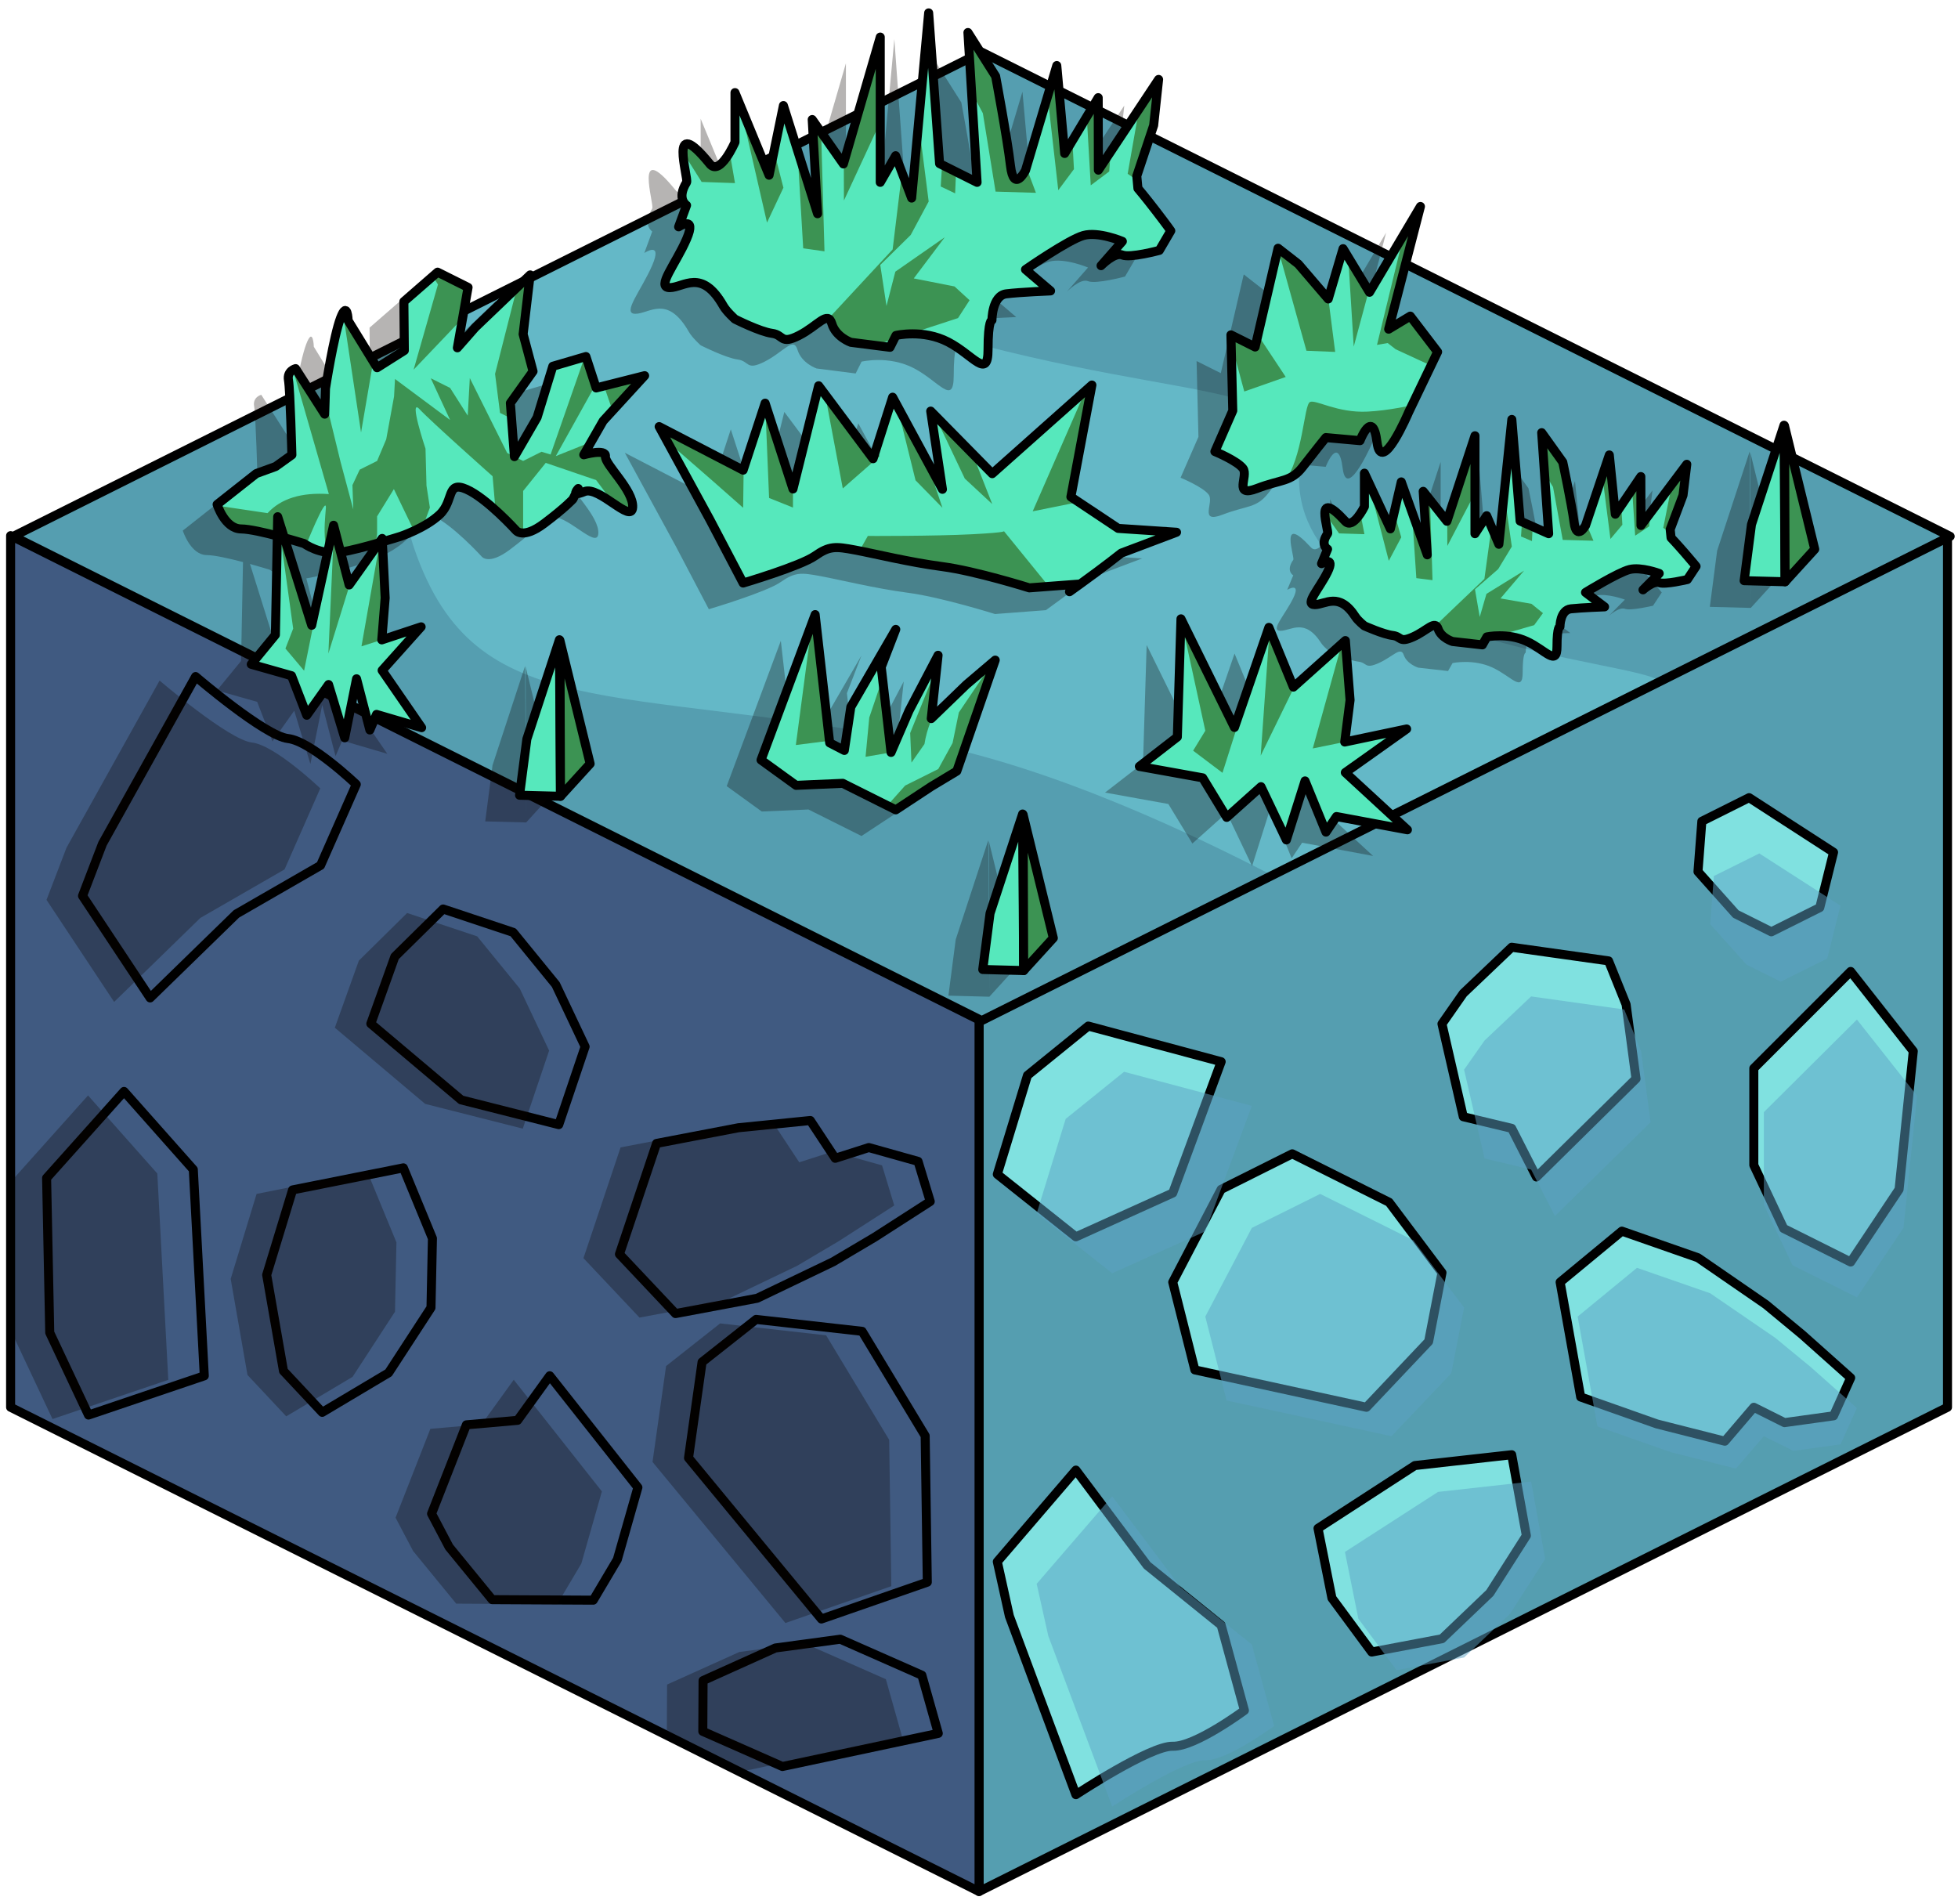 <?xml version="1.0" encoding="UTF-8" standalone="no"?><!DOCTYPE svg PUBLIC "-//W3C//DTD SVG 1.1//EN" "http://www.w3.org/Graphics/SVG/1.1/DTD/svg11.dtd"><svg width="100%" height="100%" viewBox="0 0 217 211" version="1.1" xmlns="http://www.w3.org/2000/svg" xmlns:xlink="http://www.w3.org/1999/xlink" xml:space="preserve" xmlns:serif="http://www.serif.com/" style="fill-rule:evenodd;clip-rule:evenodd;stroke-linecap:round;stroke-linejoin:round;stroke-miterlimit:1.5;"><g id="Dirt_Block13"><g><path d="M215.837,59.362l0,96.599l-107.331,53.665l0,-96.598l107.331,-53.666Z" style="fill:#559eb0;stroke:#000;stroke-width:1px;"/><path d="M205.104,107.662l6.94,8.836l-1.573,15.313l-5.367,8.05l-7.424,-3.712l-3.309,-7.021l0,-10.733l10.733,-10.733" style="fill:#80e1e0;stroke:#000;stroke-width:1px;"/><path d="M193.849,88.401l9.359,6.054l-1.526,6.129l-5.367,2.683l-3.942,-1.971l-4.19,-4.696l0.429,-5.581l5.237,-2.618Z" style="fill:#80e1e0;stroke:#000;stroke-width:1px;"/><path d="M162.172,110.088l5.366,-5.11l10.733,1.512l1.945,4.827l1.1,8.238l-11.034,10.884l-2.744,-5.39l-5.366,-1.288l-2.362,-10.291l2.362,-3.382" style="fill:#80e1e0;stroke:#000;stroke-width:1px;"/><path d="M179.745,136.441l-6.84,5.652l2.278,12.729l8.455,2.989l7.519,1.909l3.214,-3.759l3.402,1.701l5.435,-0.753l1.896,-4.211l-5.366,-4.787l-4.042,-3.346l-7.513,-5.175l-8.438,-2.949Z" style="fill:#80e1e0;stroke:#000;stroke-width:1px;"/><path d="M143.216,127.872l-7.877,3.939l-5.367,10.282l2.452,9.727l19.014,4.141l6.893,-7.287l1.479,-7.632l-5.86,-7.803l-10.734,-5.367Z" style="fill:#80e1e0;stroke:#000;stroke-width:1px;"/><path d="M119.239,162.924l-8.709,10.148l1.337,6.036l7.372,19.785c0,0 8.247,-5.443 10.733,-5.366c2.486,0.076 7.943,-3.972 7.943,-3.972l-2.576,-9.445l-8.208,-6.629l-7.892,-10.557Z" style="fill:#80e1e0;stroke:#000;stroke-width:1px;"/><path d="M167.538,161.22l-10.733,1.199l-10.733,6.958l1.544,7.735l4.409,5.975l7.785,-1.475l5.306,-5.071l4.047,-6.352l-1.625,-8.969" style="fill:#80e1e0;stroke:#000;stroke-width:1px;"/><path d="M110.53,130.14l8.709,6.93l10.733,-4.854l5.367,-14.553l-14.73,-3.95l-6.736,5.465l-3.343,10.962" style="fill:#80e1e0;stroke:#000;stroke-width:1px;"/><path d="M123.263,165.824l-8.371,9.702l1.286,5.769l7.085,18.915c0,0 7.928,-5.204 10.317,-5.13c2.39,0.073 7.635,-3.797 7.635,-3.797l-2.476,-9.029l-7.889,-6.338l-7.587,-10.092Zm46.427,-1.629l-10.317,1.146l-10.317,6.652l1.484,7.395l4.238,5.711l7.483,-1.409l5.101,-4.848l3.889,-6.072l-1.561,-8.575Zm11.734,-23.688l-6.576,5.403l2.19,12.169l8.127,2.857l7.228,1.825l3.089,-3.594l3.27,1.626l5.225,-0.719l1.822,-4.026l-5.158,-4.576l-3.885,-3.198l-7.221,-4.948l-8.111,-2.819Zm-35.113,-8.191l-7.572,3.765l-5.159,9.829l2.357,9.299l18.277,3.958l6.626,-6.966l1.421,-7.295l-5.633,-7.46l-10.317,-5.13Zm59.488,-19.321l6.672,8.447l-1.513,14.639l-5.159,7.695l-7.136,-3.548l-3.181,-6.712l0,-10.261l10.317,-10.26Zm-90.907,21.488l3.213,-10.479l6.475,-5.224l14.159,3.776l-5.159,13.913l-10.317,4.64l-8.371,-6.626Zm49.639,-19.169l5.159,-4.885l10.317,1.446l1.869,4.614l1.058,7.876l-10.606,10.404l-2.638,-5.152l-5.159,-1.231l-2.27,-9.838l2.27,-3.234Zm30.45,-20.732l8.996,5.787l-1.467,5.86l-5.158,2.565l-3.79,-1.885l-4.027,-4.489l0.412,-5.335l5.034,-2.503Z" style="fill:#5ca3c4;fill-opacity:0.5;"/></g><path d="M1.175,59.362l107.331,53.666l0,96.598l-107.331,-53.665l0,-96.599" style="fill:#405a81;"/><clipPath id="_clip1"><path d="M1.175,59.362l107.331,53.666l0,96.598l-107.331,-53.665l0,-96.599"/></clipPath><g clip-path="url(#_clip1)"><path d="M91.036,179.425l11.734,-4.08l-0.235,-16.221l-6.989,-11.581l-11.749,-1.32l-5.987,4.726l-1.503,10.627l14.729,17.849" style="fill:#405a81;stroke:#000;stroke-width:1px;"/><path d="M86.714,195.773l17.273,-3.671l-1.819,-6.448l-9.042,-3.989l-7.196,0.973l-8.01,3.61l-0.029,5.632l8.823,3.893Z" style="fill:#405a81;stroke:#000;stroke-width:1px;"/><path d="M49.773,171.445l4.778,5.837l11.198,0.057l2.666,-4.498l2.281,-7.997l-9.77,-12.374l-3.564,4.939l-5.674,0.498l-3.859,9.848l1.944,3.69" style="fill:#405a81;stroke:#000;stroke-width:1px;"/><path d="M74.863,145.578l-6.211,-6.587l4.115,-12.273l9.073,-1.736l7.964,-0.802l2.763,4.188l3.721,-1.191l5.457,1.532l1.352,4.444l-6.164,3.963l-4.606,2.727l-8.414,4.037l-9.05,1.698Z" style="fill:#405a81;stroke:#000;stroke-width:1px;"/><path d="M35.712,156.523l-4.294,-4.586l-1.862,-10.647l2.871,-9.418l12.278,-2.445l3.22,7.814l-0.16,7.686l-4.698,7.216l-7.355,4.38Z" style="fill:#405a81;stroke:#000;stroke-width:1px;"/><path d="M16.639,110.594l-7.494,-11.309l2.215,-5.782l10.317,-18.523c0,0 7.679,6.584 10.234,6.868c2.556,0.284 7.574,5.082 7.574,5.082l-3.96,8.979l-9.329,5.376l-9.557,9.309Z" style="fill:#405a81;stroke:#000;stroke-width:1px;"/><path d="M61.928,124.637l-10.819,-2.741l-10.011,-8.444l2.663,-7.435l5.35,-5.277l7.762,2.587l4.722,5.789l3.252,6.875l-2.919,8.646" style="fill:#405a81;stroke:#000;stroke-width:1px;"/><path d="M5.165,130.552l8.581,-9.593l7.678,8.654l1.217,22.864l-12.832,4.345l-4.296,-9.13l-0.348,-17.14" style="fill:#405a81;stroke:#000;stroke-width:1px;"/><path d="M82.724,196.216l17.273,-3.67l-1.819,-6.448l-9.042,-3.989l-7.196,0.973l-8.01,3.609l-0.029,5.633l8.823,3.892Zm4.322,-16.347l-14.729,-17.849l1.503,-10.628l5.987,-4.725l11.749,1.32l6.989,11.581l0.236,16.221l-11.735,4.08Zm-41.263,-7.98l-1.944,-3.691l3.859,-9.847l5.674,-0.498l3.564,-4.94l9.77,12.374l-2.281,7.998l-2.666,4.498l-11.198,-0.058l-4.778,-5.836Zm-44.608,-40.894l8.581,-9.593l7.678,8.655l1.217,22.864l-12.832,4.344l-4.296,-9.129l-0.348,-17.141Zm30.547,25.971l-4.294,-4.586l-1.862,-10.647l2.871,-9.418l12.278,-2.445l3.22,7.815l-0.16,7.685l-4.698,7.216l-7.355,4.38Zm39.151,-10.945l-6.21,-6.586l4.114,-12.274l9.073,-1.736l7.964,-0.801l2.764,4.188l3.72,-1.192l5.457,1.532l1.352,4.444l-6.164,3.963l-4.606,2.728l-8.414,4.036l-9.05,1.698Zm-12.935,-20.94l-10.818,-2.742l-10.012,-8.443l2.663,-7.436l5.35,-5.277l7.762,2.587l4.722,5.79l3.252,6.875l-2.919,8.646Zm-45.289,-14.043l-7.494,-11.309l2.215,-5.782l10.317,-18.524c0,0 7.679,6.584 10.234,6.868c2.556,0.284 7.574,5.082 7.574,5.082l-3.96,8.98l-9.329,5.375l-9.557,9.31Z" style="fill:#0a0500;fill-opacity:0.3;"/></g><path d="M1.175,59.362l107.331,53.666l0,96.598l-107.331,-53.665l0,-96.599" style="fill:none;stroke:#000;stroke-width:1px;"/><path d="M216.132,59.442l-107.331,-53.665l-107.331,53.665l107.331,53.666l107.331,-53.666Z" style="fill:#64b8c7;"/><clipPath id="_clip2"><path d="M216.132,59.442l-107.331,-53.665l-107.331,53.665l107.331,53.666l107.331,-53.666Z"/></clipPath><g clip-path="url(#_clip2)"><path d="M-10.558,26.553c0,0 25.752,7.572 44.227,16.79c10.717,5.347 10.436,12.284 12.301,17.627c6.806,19.49 22.136,14.676 56.519,21.33c14.621,2.83 30.458,10.551 38.511,14.708c16.652,8.596 35.774,8.946 35.774,8.946l-153.846,33.017l-67.965,-77.833l34.479,-34.585Z" style="fill:#559eb0;"/><path d="M183.933,75.542c-1.62,-2.35 -41.14,-4.125 -39.943,-23.447c0.693,-11.186 -13.275,-6.448 -46.624,-17.141c-3.267,-1.047 -10.017,-7.712 -20.764,-13.078c-26.494,-13.227 -64.207,-12.397 -64.207,-12.397l153.225,-35.789l73.087,90.565l-54.774,11.287Z" style="fill:#559eb0;"/></g><path d="M216.132,59.442l-107.331,-53.665l-107.331,53.665l107.331,53.666l107.331,-53.666Z" style="fill:none;stroke:#000;stroke-width:1px;"/><g><path d="M112.933,106.856l-3.284,3.605l-0.063,-17.267l3.347,13.662Zm-3.405,-13.743l-3.608,11.009l-0.809,6.221l4.538,0.118l-0.121,-17.348Zm31.302,-3.667l-2.066,6.538l-2.815,-5.901l-3.8,3.402l-2.664,-4.383l-7.016,-1.265l4.209,-3.262l0.401,-13.092l5.93,12.033l3.813,-11.087l2.719,6.617l5.758,-5.156l0.521,6.595l-0.591,4.647l6.86,-1.444l-6.797,4.827l6.883,6.345l-7.861,-1.467l-1.164,1.725l-2.32,-5.672Zm-54.292,-18.433l-5.998,16.111l3.886,2.813l5.169,-0.226l5.88,2.94l3.93,-2.587l2.832,-1.705l4.257,-12.303l-3.198,2.719l-3.891,3.763l0.755,-7.017l-3.215,6.135l-1.996,4.629l-1.088,-9.457l1.611,-4.175l-4.98,8.591l-0.72,4.822l-1.624,-0.837l-1.61,-14.216Zm-24.939,16.53l-3.285,3.605l-0.062,-17.268l3.347,13.663Zm-3.405,-13.744l-3.608,11.009l-0.809,6.222l4.537,0.118l-0.12,-17.349Zm1.825,-16.239c0.064,0.088 0.31,0.08 0.944,-0.179c1.641,-0.671 5.24,3.648 5.349,1.74c0.109,-1.909 -3.129,-4.77 -3.017,-5.65c0.113,-0.88 -2.401,-0.171 -2.401,-0.171l2.149,-3.749l4.595,-5.018l-5.372,1.36l-1.134,-3.479l-3.671,1.077l-1.742,5.676l-2.511,4.337l-0.448,-5.935l2.512,-3.516l-1.099,-4.118l0.777,-6.569l-6.087,5.826l-1.978,2.252l1.185,-6.695l-3.375,-1.687l-3.739,3.254l0.052,5.427l-3.02,1.908l-3.208,-5.223c0,0 -0.07,-2.31 -0.839,-0.301c-0.768,2.009 -1.672,7.835 -1.672,7.835l-0.089,2.835l-3.226,-5.045c0,0 -0.975,0.242 -0.789,1.276c0.186,1.034 0.379,8.282 0.379,8.282l-1.8,1.29l-2.149,0.782l-4.337,3.423c0,0 0.849,2.702 2.663,2.714c0.876,0.006 2.531,0.384 4.01,0.773l-0.214,10.964l-2.675,3.262l4.46,1.266l1.693,4.383l2.415,-3.402l1.789,5.901l1.313,-6.539l1.475,5.673l0.74,-1.726l4.996,1.468l-4.375,-6.345l4.321,-4.828l-4.36,1.445l0.375,-4.647l-0.312,-6.216c1.164,-0.339 2.034,-0.616 2.034,-0.616c0,0 2.712,-0.904 4.319,-2.411c1.607,-1.507 0.717,-3.79 2.97,-2.799c2.254,0.991 5.491,4.56 5.491,4.56c0,0 0.759,1.008 3.13,-0.778c2.372,-1.786 3.175,-2.69 3.175,-2.69l0.328,-0.657c-0.1,-0.139 0.261,-0.521 0.261,-0.521l-0.261,0.521Zm99.644,-6.367l-3.107,9.476l-2.63,-3.318l0.45,7.036l-2.881,-8.08l-1.208,5.203l-2.875,-6.17l0,3.704c0,0 -1.254,2.571 -2.126,1.62c-3.613,-3.938 -1.756,1.093 -1.958,1.381c-0.87,1.237 0,1.714 0,1.714l-0.668,1.608c0,0 1.569,-0.935 0.668,0.918c-0.901,1.852 -2.607,3.63 -1.421,3.625c1.185,-0.005 2.695,-1.475 4.521,1.364c0.276,0.429 0.984,0.988 0.984,0.988c0,0 2.106,0.944 3.122,1.062c1.017,0.117 0.687,0.87 2.277,0.157c1.591,-0.714 2.425,-1.892 2.768,-0.882c0.344,1.01 1.607,1.396 1.607,1.396l3.299,0.372l0.499,-0.884c0,0 2.291,-0.488 4.413,0.493c2.121,0.98 3.357,2.833 3.357,0.559c0,-2.273 0.33,-2.192 0.33,-2.192c0,0 -0.002,-1.84 1.212,-1.971c1.214,-0.13 3.731,-0.218 3.731,-0.218l-2.113,-1.596c0,0 3.607,-2.223 4.88,-2.543c1.274,-0.32 3.288,0.438 3.288,0.438l-1.798,1.815c0,0 1.151,-1.041 1.798,-0.796c0.647,0.244 3.118,-0.345 3.118,-0.345l0.966,-1.464c0,0 -0.3,-0.389 -1.251,-1.483c-0.95,-1.095 -1.52,-1.684 -1.52,-1.684l-0.095,-0.926l1.421,-3.782l0.417,-3.433l-5.079,6.778l-0.014,-5.416l-2.828,4.169l-0.666,-6.567l-2.637,7.83c0,0 -0.99,1.74 -1.267,-0.351c-0.277,-2.091 -1.252,-6.68 -1.252,-6.68l-2.337,-3.267l0.773,11.194l-3.164,-1.401l-0.92,-11.26l-1.436,13.834l-1.351,-3.163l-1.297,1.99l0,-10.852Zm-131.959,11.307c1.234,0.341 2.191,0.639 2.191,0.639c0,0 1.081,0.794 2.611,0.984l-1.765,8.074l-3.037,-9.697Zm78.46,-7.107l-6.821,-6.933l1.3,8.667l-5.521,-10.208l-2.166,6.818l-6.032,-8.085l-2.845,11.437l-3.086,-9.506l-2.436,7.421l-9.309,-4.825l5.657,10.375l3.652,6.962c0,0 6.342,-1.878 7.955,-3.004c1.613,-1.126 2.271,-1.062 4.428,-0.661c2.157,0.401 6.031,1.364 9.703,1.846c3.672,0.481 9.628,2.353 9.628,2.353l5.645,-0.428c2.677,-1.925 4.553,-3.424 4.553,-3.424l6.119,-2.311l-6.465,-0.427l-5.243,-3.492l2.327,-12.397l-11.043,9.822Zm-71.271,12.335l-0.947,-3.627c1.148,-0.185 2.861,-0.642 4.263,-1.045l-3.316,4.672Zm159.021,-17.705l-3.608,11.009l-0.81,6.222l4.538,0.118l-0.12,-17.349Zm3.405,13.744l-3.285,3.605l-0.062,-17.268l3.347,13.663Zm-44.825,-25.833l-2.396,1.445l3.522,-13.596l-5.644,9.508l-2.932,-4.831l-1.644,5.572l-3.317,-3.872l-2.242,-1.748l-2.543,10.943l-2.683,-1.343l0.205,8.402l-1.98,4.529c0,0 2.464,1.013 3.112,1.868c0.648,0.854 -1.151,3.263 1.558,2.221c2.709,-1.042 3.738,-0.682 5.063,-2.391c1.324,-1.71 2.564,-3.245 2.564,-3.245l3.787,0.34c0,0 1.409,-3.655 1.883,0.169c0.474,3.823 3.505,-3.318 3.505,-3.318l3.21,-6.687l-3.028,-3.966Zm-58.742,-30.923l-4.084,14.058l-3.456,-4.922l0.592,10.437l-3.785,-11.987l-1.589,7.719l-3.778,-9.153l0,5.495c0,0 -1.647,3.814 -2.793,2.403c-4.748,-5.841 -2.307,1.622 -2.574,2.05c-1.143,1.834 0,2.542 0,2.542l-0.878,2.385c0,0 2.063,-1.386 0.878,1.362c-1.184,2.747 -3.425,5.385 -1.867,5.377c1.558,-0.007 3.542,-2.188 5.941,2.024c0.363,0.637 1.293,1.466 1.293,1.466c0,0 2.767,1.401 4.103,1.575c1.336,0.174 0.903,1.291 2.993,0.233c2.09,-1.058 3.186,-2.807 3.637,-1.308c0.452,1.499 2.112,2.071 2.112,2.071l4.335,0.552l0.656,-1.312c0,0 3.01,-0.723 5.798,0.732c2.788,1.454 4.412,4.202 4.412,0.83c0,-3.373 0.434,-3.253 0.434,-3.253c0,0 -0.003,-2.73 1.592,-2.924c1.596,-0.193 4.903,-0.324 4.903,-0.324l-2.776,-2.367c0,0 4.739,-3.297 6.413,-3.772c1.674,-0.475 4.321,0.649 4.321,0.649l-2.363,2.692c0,0 1.512,-1.543 2.363,-1.181c0.85,0.363 4.097,-0.511 4.097,-0.511l1.269,-2.172c0,0 -0.394,-0.576 -1.643,-2.2c-1.249,-1.623 -1.999,-2.498 -1.999,-2.498l-0.125,-1.374l1.869,-5.61l0.548,-5.093l-6.675,10.055l-0.018,-8.035l-3.717,6.185l-0.874,-9.742l-3.466,11.616c0,0 -1.301,2.581 -1.666,-0.521c-0.364,-3.101 -1.645,-9.91 -1.645,-9.91l-3.07,-4.847l1.015,16.608l-4.158,-2.079l-1.209,-16.704l-1.887,20.522l-1.775,-4.693l-1.704,2.954l0,-16.1Z" style="fill:#0a0500;fill-opacity:0.3;"/><g id="GrassBlank02"><path d="M144.634,86.546l-2.066,6.539l-2.815,-5.901l-3.8,3.402l-2.664,-4.383l-7.016,-1.266l4.209,-3.262l0.401,-13.091l5.93,12.032l3.813,-11.087l2.719,6.618l5.758,-5.157l0.521,6.596l-0.591,4.647l6.86,-1.445l-6.797,4.828l6.883,6.345l-7.861,-1.468l-1.164,1.726l-2.32,-5.673" style="fill:#3c9353;"/><clipPath id="_clip3"><path d="M144.634,86.546l-2.066,6.539l-2.815,-5.901l-3.8,3.402l-2.664,-4.383l-7.016,-1.266l4.209,-3.262l0.401,-13.091l5.93,12.032l3.813,-11.087l2.719,6.618l5.758,-5.157l0.521,6.596l-0.591,4.647l6.86,-1.445l-6.797,4.828l6.883,6.345l-7.861,-1.468l-1.164,1.726l-2.32,-5.673"/></clipPath><g clip-path="url(#_clip3)"><path d="M130.883,68.584l2.699,12.399l-1.35,2.21l3.253,2.455l1.521,-4.788l-2.062,-7.098l4.549,-5.153l1.333,-0.518l-1.105,15.654l3.789,-7.761l1.429,-5.437l3.991,0l-3.438,12.4l5.543,-1.13l4.051,-5.412l3.386,1.693l-2.728,3.069l0.375,14.207l-8.38,-2.553l-2.984,3.509l-2.794,-1.9l-0.959,-2.23l-8.458,-1.138l-7.506,-6.293l4.308,-12.749l1.537,-3.436" style="fill:#56e8bc;"/></g><path d="M144.634,86.546l-2.066,6.539l-2.815,-5.901l-3.8,3.402l-2.664,-4.383l-7.016,-1.266l4.209,-3.262l0.401,-13.091l5.93,12.032l3.813,-11.087l2.719,6.618l5.758,-5.157l0.521,6.596l-0.591,4.647l6.86,-1.445l-6.797,4.828l6.883,6.345l-7.861,-1.468l-1.164,1.726l-2.32,-5.673" style="fill:none;stroke:#000;stroke-width:1px;"/><path d="M156.298,35.034l-2.396,1.446l3.522,-13.597l-5.644,9.509l-2.932,-4.832l-1.644,5.573l-3.317,-3.873l-2.242,-1.748l-2.543,10.944l-2.683,-1.343l0.205,8.401l-1.98,4.529c0,0 2.464,1.014 3.112,1.868c0.648,0.855 -1.151,3.263 1.558,2.221c2.709,-1.041 3.738,-0.681 5.063,-2.391c1.324,-1.709 2.564,-3.245 2.564,-3.245l3.787,0.34c0,0 1.408,-3.654 1.883,0.169c0.474,3.823 3.505,-3.317 3.505,-3.317l3.21,-6.688l-3.028,-3.966Z" style="fill:#3c9353;"/><clipPath id="_clip4"><path d="M156.298,35.034l-2.396,1.446l3.522,-13.597l-5.644,9.509l-2.932,-4.832l-1.644,5.573l-3.317,-3.873l-2.242,-1.748l-2.543,10.944l-2.683,-1.343l0.205,8.401l-1.98,4.529c0,0 2.464,1.014 3.112,1.868c0.648,0.855 -1.151,3.263 1.558,2.221c2.709,-1.041 3.738,-0.681 5.063,-2.391c1.324,-1.709 2.564,-3.245 2.564,-3.245l3.787,0.34c0,0 1.408,-3.654 1.883,0.169c0.474,3.823 3.505,-3.317 3.505,-3.317l3.21,-6.688l-3.028,-3.966Z"/></clipPath><g clip-path="url(#_clip4)"><path d="M135.586,34.836l2.315,8.553l4.592,-1.613l-4.449,-6.719l3.344,-8.384l3.401,12.198l3.185,0.13l-0.768,-5.994l2.002,-7.891l0.822,13.298l1.759,-6.524l1.411,-3.662l3.319,-6.103l-3.91,16.099l1.182,-0.207l0.887,0.69l3.573,1.653l3.529,3.147c0,0 -5.697,1.884 -10.226,2.111c-3.358,0.167 -5.756,-1.38 -6.379,-1.062c-0.677,0.346 -0.747,6.145 -2.883,8.954c-2.478,3.26 -7.01,3.564 -7.01,3.564l-2.01,-9.805l2.314,-12.433" style="fill:#56e8bc;"/></g><path d="M156.298,35.034l-2.396,1.446l3.522,-13.597l-5.644,9.509l-2.932,-4.832l-1.644,5.573l-3.317,-3.873l-2.242,-1.748l-2.543,10.944l-2.683,-1.343l0.205,8.401l-1.98,4.529c0,0 2.464,1.014 3.112,1.868c0.648,0.855 -1.151,3.263 1.558,2.221c2.709,-1.041 3.738,-0.681 5.063,-2.391c1.324,-1.709 2.564,-3.245 2.564,-3.245l3.787,0.34c0,0 1.408,-3.654 1.883,0.169c0.474,3.823 3.505,-3.317 3.505,-3.317l3.21,-6.688l-3.028,-3.966Z" style="fill:none;stroke:#000;stroke-width:1px;"/><g><path d="M113.332,90.213l-3.608,11.009l-0.809,6.222l4.538,0.118l-0.121,-17.349Z" style="fill:#56e8bc;stroke:#000;stroke-width:1px;"/><path d="M116.737,103.957l-3.284,3.605l-0.063,-17.268l3.347,13.663Z" style="fill:#3c9353;stroke:#000;stroke-width:1px;"/></g><g><path d="M197.718,47.124l-3.608,11.009l-0.81,6.221l4.538,0.118l-0.12,-17.348Z" style="fill:#56e8bc;stroke:#000;stroke-width:1px;"/><path d="M201.123,60.867l-3.285,3.605l-0.062,-17.267l3.347,13.662Z" style="fill:#3c9353;stroke:#000;stroke-width:1px;"/></g><g><path d="M61.998,70.9l-3.608,11.009l-0.809,6.221l4.537,0.118l-0.12,-17.348Z" style="fill:#56e8bc;stroke:#000;stroke-width:1px;"/><path d="M65.403,84.643l-3.285,3.605l-0.062,-17.267l3.347,13.662Z" style="fill:#3c9353;stroke:#000;stroke-width:1px;"/></g><path d="M90.342,68.113l-5.998,16.112l3.886,2.813l5.169,-0.226l5.88,2.94l3.93,-2.587l2.832,-1.706l4.257,-12.302l-3.198,2.718l-3.891,3.763l0.755,-7.017l-3.215,6.135l-1.996,4.63l-1.088,-9.457l1.611,-4.175l-4.98,8.591l-0.72,4.821l-1.624,-0.837l-1.61,-14.216Z" style="fill:#3c9353;"/><clipPath id="_clip5"><path d="M90.342,68.113l-5.998,16.112l3.886,2.813l5.169,-0.226l5.88,2.94l3.93,-2.587l2.832,-1.706l4.257,-12.302l-3.198,2.718l-3.891,3.763l0.755,-7.017l-3.215,6.135l-1.996,4.63l-1.088,-9.457l1.611,-4.175l-4.98,8.591l-0.72,4.821l-1.624,-0.837l-1.61,-14.216Z"/></clipPath><g clip-path="url(#_clip5)"><path d="M90.416,65.847l-2.215,16.72l4.386,-0.555l1.709,-12.781l5.427,0.299l-3.384,9.991l-0.411,4.351l2.825,-0.486l1.57,-8.128l3.97,-2.472l-3.42,8.452l0.142,3.279l1.44,-2.056c0.255,-1.668 0.94,-3.372 2.055,-5.11l6.623,-5.602l-4.866,7.207l-0.694,3.383l-1.588,2.888l-3.67,1.834l-1.562,1.75c0,0 -2.531,2.881 -3.825,2.999c-1.293,0.117 -7.056,-0.059 -8.408,-0.588c-1.353,-0.529 -6.612,-3.888 -6.612,-3.888l3.185,-11.778l7.323,-9.709Z" style="fill:#56e8bc;"/></g><path d="M90.342,68.113l-5.998,16.112l3.886,2.813l5.169,-0.226l5.88,2.94l3.93,-2.587l2.832,-1.706l4.257,-12.302l-3.198,2.718l-3.891,3.763l0.755,-7.017l-3.215,6.135l-1.996,4.63l-1.088,-9.457l1.611,-4.175l-4.98,8.591l-0.72,4.821l-1.624,-0.837l-1.61,-14.216Z" style="fill:none;stroke:#000;stroke-width:1px;"/><path d="M97.556,4.111l-4.084,14.058l-3.456,-4.921l0.592,10.437l-3.785,-11.987l-1.589,7.719l-3.778,-9.154l0,5.496c0,0 -1.647,3.813 -2.793,2.403c-4.748,-5.842 -2.307,1.622 -2.574,2.049c-1.143,1.835 0,2.542 0,2.542l-0.878,2.386c0,0 2.063,-1.387 0.878,1.361c-1.184,2.748 -3.425,5.385 -1.867,5.378c1.557,-0.007 3.542,-2.188 5.941,2.024c0.363,0.637 1.293,1.466 1.293,1.466c0,0 2.767,1.4 4.103,1.574c1.336,0.174 0.903,1.292 2.993,0.233c2.09,-1.058 3.186,-2.806 3.637,-1.308c0.452,1.499 2.112,2.071 2.112,2.071l4.335,0.552l0.656,-1.311c0,0 3.01,-0.723 5.798,0.731c2.788,1.455 4.412,4.202 4.412,0.83c0,-3.372 0.434,-3.253 0.434,-3.253c0,0 -0.003,-2.73 1.592,-2.923c1.596,-0.194 4.903,-0.324 4.903,-0.324l-2.776,-2.368c0,0 4.739,-3.297 6.413,-3.771c1.674,-0.475 4.32,0.649 4.32,0.649l-2.362,2.692c0,0 1.512,-1.544 2.362,-1.181c0.851,0.362 4.098,-0.512 4.098,-0.512l1.269,-2.171c0,0 -0.394,-0.577 -1.643,-2.2c-1.249,-1.624 -1.999,-2.498 -1.999,-2.498l-0.125,-1.374l1.869,-5.611l0.548,-5.092l-6.675,10.054l-0.018,-8.034l-3.717,6.185l-0.874,-9.742l-3.466,11.615c0,0 -1.302,2.581 -1.666,-0.52c-0.364,-3.102 -1.645,-9.911 -1.645,-9.911l-3.07,-4.846l1.015,16.607l-4.158,-2.079l-1.209,-16.704l-1.887,20.523l-1.775,-4.693l-1.704,2.953l0,-16.1Z" style="fill:#3c9353;"/><clipPath id="_clip6"><path d="M97.556,4.111l-4.084,14.058l-3.456,-4.921l0.592,10.437l-3.785,-11.987l-1.589,7.719l-3.778,-9.154l0,5.496c0,0 -1.647,3.813 -2.793,2.403c-4.748,-5.842 -2.307,1.622 -2.574,2.049c-1.143,1.835 0,2.542 0,2.542l-0.878,2.386c0,0 2.063,-1.387 0.878,1.361c-1.184,2.748 -3.425,5.385 -1.867,5.378c1.557,-0.007 3.542,-2.188 5.941,2.024c0.363,0.637 1.293,1.466 1.293,1.466c0,0 2.767,1.4 4.103,1.574c1.336,0.174 0.903,1.292 2.993,0.233c2.09,-1.058 3.186,-2.806 3.637,-1.308c0.452,1.499 2.112,2.071 2.112,2.071l4.335,0.552l0.656,-1.311c0,0 3.01,-0.723 5.798,0.731c2.788,1.455 4.412,4.202 4.412,0.83c0,-3.372 0.434,-3.253 0.434,-3.253c0,0 -0.003,-2.73 1.592,-2.923c1.596,-0.194 4.903,-0.324 4.903,-0.324l-2.776,-2.368c0,0 4.739,-3.297 6.413,-3.771c1.674,-0.475 4.32,0.649 4.32,0.649l-2.362,2.692c0,0 1.512,-1.544 2.362,-1.181c0.851,0.362 4.098,-0.512 4.098,-0.512l1.269,-2.171c0,0 -0.394,-0.577 -1.643,-2.2c-1.249,-1.624 -1.999,-2.498 -1.999,-2.498l-0.125,-1.374l1.869,-5.611l0.548,-5.092l-6.675,10.054l-0.018,-8.034l-3.717,6.185l-0.874,-9.742l-3.466,11.615c0,0 -1.302,2.581 -1.666,-0.52c-0.364,-3.102 -1.645,-9.911 -1.645,-9.911l-3.07,-4.846l1.015,16.607l-4.158,-2.079l-1.209,-16.704l-1.887,20.523l-1.775,-4.693l-1.704,2.953l0,-16.1Z"/></clipPath><g clip-path="url(#_clip6)"><path d="M73.646,13.623l4.116,6.541l3.694,0.128l-1.776,-10.36l1.776,-0.703l3.549,15.44l1.818,-3.866l-2.411,-9.4l3.58,-1.34l1.025,17.455l2.358,0.336l-0.423,-15.074l2.541,-2.848l0.038,12.291l8.211,-17.726l-2.814,23.149l-12.105,13.045l-14.931,-7.648l1.754,-19.42Z" style="fill:#56e8bc;"/><path d="M106.432,7.877l2.494,4.668l1.411,8.69l4.473,0.135l-1.155,-3.069l-1.339,-9.145l3.325,-2.558l1.645,14.481l1.736,-2.331l-0.506,-9.523l1.765,0.882l0.604,10.432l2.046,-1.535l0.907,-11.934l2.802,2.726l-1.663,9.464l2.794,1.943l8.514,6.476c0,0 -11.061,5.503 -12.559,6.28c-1.498,0.776 -8.852,7.427 -8.852,7.427l-13.173,2.364l-4.145,-5.689l8.618,-2.808l1.282,-1.981l-1.669,-1.526l-4.516,-0.891l3.435,-4.561l-5.479,3.814l-0.98,3.796l-0.691,-4.54l3.377,-3.326l1.989,-3.709l-1.669,-13.109l-0.463,-8.858l2.693,0.785l1.25,11.92l-0.475,7.6l1.596,0.761l0.578,-13.551Z" style="fill:#56e8bc;"/></g><path d="M97.556,4.111l-4.084,14.058l-3.456,-4.921l0.592,10.437l-3.785,-11.987l-1.589,7.719l-3.778,-9.154l0,5.496c0,0 -1.647,3.813 -2.793,2.403c-4.748,-5.842 -2.307,1.622 -2.574,2.049c-1.143,1.835 0,2.542 0,2.542l-0.878,2.386c0,0 2.063,-1.387 0.878,1.361c-1.184,2.748 -3.425,5.385 -1.867,5.378c1.557,-0.007 3.542,-2.188 5.941,2.024c0.363,0.637 1.293,1.466 1.293,1.466c0,0 2.767,1.4 4.103,1.574c1.336,0.174 0.903,1.292 2.993,0.233c2.09,-1.058 3.186,-2.806 3.637,-1.308c0.452,1.499 2.112,2.071 2.112,2.071l4.335,0.552l0.656,-1.311c0,0 3.01,-0.723 5.798,0.731c2.788,1.455 4.412,4.202 4.412,0.83c0,-3.372 0.434,-3.253 0.434,-3.253c0,0 -0.003,-2.73 1.592,-2.923c1.596,-0.194 4.903,-0.324 4.903,-0.324l-2.776,-2.368c0,0 4.739,-3.297 6.413,-3.771c1.674,-0.475 4.32,0.649 4.32,0.649l-2.362,2.692c0,0 1.512,-1.544 2.362,-1.181c0.851,0.362 4.098,-0.512 4.098,-0.512l1.269,-2.171c0,0 -0.394,-0.577 -1.643,-2.2c-1.249,-1.624 -1.999,-2.498 -1.999,-2.498l-0.125,-1.374l1.869,-5.611l0.548,-5.092l-6.675,10.054l-0.018,-8.034l-3.717,6.185l-0.874,-9.742l-3.466,11.615c0,0 -1.302,2.581 -1.666,-0.52c-0.364,-3.102 -1.645,-9.911 -1.645,-9.911l-3.07,-4.846l1.015,16.607l-4.158,-2.079l-1.209,-16.704l-1.887,20.523l-1.775,-4.693l-1.704,2.953l0,-16.1Z" style="fill:none;stroke:#000;stroke-width:1px;"/><path d="M163.467,48.293l-3.107,9.477l-2.63,-3.318l0.45,7.035l-2.881,-8.08l-1.208,5.203l-2.875,-6.17l0,3.705c0,0 -1.254,2.57 -2.126,1.62c-3.613,-3.938 -1.756,1.093 -1.958,1.381c-0.87,1.237 0,1.713 0,1.713l-0.668,1.608c0,0 1.569,-0.934 0.668,0.918c-0.901,1.852 -2.607,3.63 -1.421,3.625c1.185,-0.005 2.695,-1.475 4.521,1.364c0.276,0.43 0.984,0.989 0.984,0.989c0,0 2.105,0.944 3.122,1.061c1.017,0.117 0.687,0.87 2.277,0.157c1.591,-0.713 2.425,-1.892 2.768,-0.882c0.344,1.011 1.607,1.396 1.607,1.396l3.299,0.372l0.499,-0.884c0,0 2.291,-0.487 4.413,0.493c2.121,0.981 3.357,2.833 3.357,0.56c0,-2.273 0.33,-2.193 0.33,-2.193c0,0 -0.002,-1.84 1.212,-1.97c1.214,-0.131 3.73,-0.219 3.73,-0.219l-2.112,-1.596c0,0 3.607,-2.222 4.88,-2.542c1.274,-0.32 3.288,0.437 3.288,0.437l-1.798,1.815c0,0 1.151,-1.04 1.798,-0.796c0.647,0.244 3.118,-0.345 3.118,-0.345l0.966,-1.464c0,0 -0.3,-0.388 -1.251,-1.483c-0.95,-1.094 -1.52,-1.683 -1.52,-1.683l-0.096,-0.927l1.422,-3.782l0.417,-3.432l-5.079,6.777l-0.014,-5.416l-2.828,4.17l-0.666,-6.567l-2.637,7.829c0,0 -0.99,1.74 -1.267,-0.35c-0.278,-2.091 -1.253,-6.681 -1.253,-6.681l-2.336,-3.267l0.773,11.195l-3.164,-1.402l-0.92,-11.259l-1.436,13.834l-1.351,-3.164l-1.297,1.991l0,-10.853Z" style="fill:#3c9353;"/><clipPath id="_clip7"><path d="M163.467,48.293l-3.107,9.477l-2.63,-3.318l0.45,7.035l-2.881,-8.08l-1.208,5.203l-2.875,-6.17l0,3.705c0,0 -1.254,2.57 -2.126,1.62c-3.613,-3.938 -1.756,1.093 -1.958,1.381c-0.87,1.237 0,1.713 0,1.713l-0.668,1.608c0,0 1.569,-0.934 0.668,0.918c-0.901,1.852 -2.607,3.63 -1.421,3.625c1.185,-0.005 2.695,-1.475 4.521,1.364c0.276,0.43 0.984,0.989 0.984,0.989c0,0 2.105,0.944 3.122,1.061c1.017,0.117 0.687,0.87 2.277,0.157c1.591,-0.713 2.425,-1.892 2.768,-0.882c0.344,1.011 1.607,1.396 1.607,1.396l3.299,0.372l0.499,-0.884c0,0 2.291,-0.487 4.413,0.493c2.121,0.981 3.357,2.833 3.357,0.56c0,-2.273 0.33,-2.193 0.33,-2.193c0,0 -0.002,-1.84 1.212,-1.97c1.214,-0.131 3.73,-0.219 3.73,-0.219l-2.112,-1.596c0,0 3.607,-2.222 4.88,-2.542c1.274,-0.32 3.288,0.437 3.288,0.437l-1.798,1.815c0,0 1.151,-1.04 1.798,-0.796c0.647,0.244 3.118,-0.345 3.118,-0.345l0.966,-1.464c0,0 -0.3,-0.388 -1.251,-1.483c-0.95,-1.094 -1.52,-1.683 -1.52,-1.683l-0.096,-0.927l1.422,-3.782l0.417,-3.432l-5.079,6.777l-0.014,-5.416l-2.828,4.17l-0.666,-6.567l-2.637,7.829c0,0 -0.99,1.74 -1.267,-0.35c-0.278,-2.091 -1.253,-6.681 -1.253,-6.681l-2.336,-3.267l0.773,11.195l-3.164,-1.402l-0.92,-11.259l-1.436,13.834l-1.351,-3.164l-1.297,1.991l0,-10.853Z"/></clipPath><g clip-path="url(#_clip7)"><path d="M145.273,54.705l3.131,4.409l2.812,0.086l-1.352,-6.983l1.352,-0.474l2.701,10.408l1.382,-2.606l-1.834,-6.337l2.724,-0.903l0.78,11.766l1.794,0.226l-0.321,-10.161l1.933,-1.919l0.03,8.285l6.248,-11.949l-2.141,15.604l-9.213,8.794l-11.362,-5.155l1.336,-13.091Z" style="fill:#56e8bc;"/><path d="M170.222,50.832l1.898,3.147l1.073,5.857l3.404,0.091l-0.879,-2.069l-1.019,-6.164l2.53,-1.724l1.252,9.761l1.321,-1.571l-0.385,-6.42l1.343,0.595l0.46,7.032l1.557,-1.035l0.69,-8.044l2.132,1.837l-1.265,6.38l2.126,1.309l6.479,4.366c0,0 -8.417,3.709 -9.557,4.233c-1.14,0.523 -6.737,5.006 -6.737,5.006l-10.023,1.594l-3.155,-3.835l6.558,-1.893l0.976,-1.335l-1.27,-1.029l-3.437,-0.6l2.614,-3.075l-4.169,2.571l-0.746,2.559l-0.526,-3.061l2.57,-2.241l1.514,-2.5l-1.271,-8.837l-0.352,-5.971l2.05,0.529l0.951,8.035l-0.361,5.123l1.214,0.513l0.44,-9.134Z" style="fill:#56e8bc;"/></g><path d="M163.467,48.293l-3.107,9.477l-2.63,-3.318l0.45,7.035l-2.881,-8.08l-1.208,5.203l-2.875,-6.17l0,3.705c0,0 -1.254,2.57 -2.126,1.62c-3.613,-3.938 -1.756,1.093 -1.958,1.381c-0.87,1.237 0,1.713 0,1.713l-0.668,1.608c0,0 1.569,-0.934 0.668,0.918c-0.901,1.852 -2.607,3.63 -1.421,3.625c1.185,-0.005 2.695,-1.475 4.521,1.364c0.276,0.43 0.984,0.989 0.984,0.989c0,0 2.105,0.944 3.122,1.061c1.017,0.117 0.687,0.87 2.277,0.157c1.591,-0.713 2.425,-1.892 2.768,-0.882c0.344,1.011 1.607,1.396 1.607,1.396l3.299,0.372l0.499,-0.884c0,0 2.291,-0.487 4.413,0.493c2.121,0.981 3.357,2.833 3.357,0.56c0,-2.273 0.33,-2.193 0.33,-2.193c0,0 -0.002,-1.84 1.212,-1.97c1.214,-0.131 3.73,-0.219 3.73,-0.219l-2.112,-1.596c0,0 3.607,-2.222 4.88,-2.542c1.274,-0.32 3.288,0.437 3.288,0.437l-1.798,1.815c0,0 1.151,-1.04 1.798,-0.796c0.647,0.244 3.118,-0.345 3.118,-0.345l0.966,-1.464c0,0 -0.3,-0.388 -1.251,-1.483c-0.95,-1.094 -1.52,-1.683 -1.52,-1.683l-0.096,-0.927l1.422,-3.782l0.417,-3.432l-5.079,6.777l-0.014,-5.416l-2.828,4.17l-0.666,-6.567l-2.637,7.829c0,0 -0.99,1.74 -1.267,-0.35c-0.278,-2.091 -1.253,-6.681 -1.253,-6.681l-2.336,-3.267l0.773,11.195l-3.164,-1.402l-0.92,-11.259l-1.436,13.834l-1.351,-3.164l-1.297,1.991l0,-10.853Z" style="fill:none;stroke:#000;stroke-width:1px;"/><path d="M57.977,37.035l0.777,-6.569l-6.087,5.826l-1.978,2.253l1.185,-6.695l-3.375,-1.688l-3.739,3.255l0.052,5.426l-3.02,1.909l-3.208,-5.224c0,0 -0.07,-2.31 -0.839,-0.301c-0.768,2.009 -1.672,7.835 -1.672,7.835l-0.089,2.836l-3.226,-5.046c0,0 -0.975,0.243 -0.789,1.277c0.186,1.034 0.379,8.282 0.379,8.282l-1.8,1.29l-2.149,0.782l-4.337,3.422c0,0 0.849,2.703 2.663,2.715c1.814,0.012 6.974,1.619 6.974,1.619c0,0 1.801,1.324 4.046,0.963c2.245,-0.36 6.665,-1.767 6.665,-1.767c0,0 2.712,-0.904 4.319,-2.41c1.607,-1.507 0.717,-3.791 2.97,-2.8c2.254,0.992 5.491,4.561 5.491,4.561c0,0 0.759,1.008 3.13,-0.779c2.372,-1.786 3.175,-2.69 3.175,-2.69l0.589,-1.177c0,0 -0.959,1.013 0.683,0.341c1.641,-0.671 5.24,3.649 5.349,1.74c0.109,-1.908 -3.129,-4.77 -3.017,-5.649c0.113,-0.88 -2.401,-0.171 -2.401,-0.171l2.149,-3.75l4.595,-5.017l-5.372,1.36l-1.134,-3.48l-3.671,1.077l-1.742,5.676l-2.511,4.337l-0.448,-5.935l2.511,-3.515l-1.098,-4.119Z" style="fill:#3c9353;"/><clipPath id="_clip8"><path d="M57.977,37.035l0.777,-6.569l-6.087,5.826l-1.978,2.253l1.185,-6.695l-3.375,-1.688l-3.739,3.255l0.052,5.426l-3.02,1.909l-3.208,-5.224c0,0 -0.07,-2.31 -0.839,-0.301c-0.768,2.009 -1.672,7.835 -1.672,7.835l-0.089,2.836l-3.226,-5.046c0,0 -0.975,0.243 -0.789,1.277c0.186,1.034 0.379,8.282 0.379,8.282l-1.8,1.29l-2.149,0.782l-4.337,3.422c0,0 0.849,2.703 2.663,2.715c1.814,0.012 6.974,1.619 6.974,1.619c0,0 1.801,1.324 4.046,0.963c2.245,-0.36 6.665,-1.767 6.665,-1.767c0,0 2.712,-0.904 4.319,-2.41c1.607,-1.507 0.717,-3.791 2.97,-2.8c2.254,0.992 5.491,4.561 5.491,4.561c0,0 0.759,1.008 3.13,-0.779c2.372,-1.786 3.175,-2.69 3.175,-2.69l0.589,-1.177c0,0 -0.959,1.013 0.683,0.341c1.641,-0.671 5.24,3.649 5.349,1.74c0.109,-1.908 -3.129,-4.77 -3.017,-5.649c0.113,-0.88 -2.401,-0.171 -2.401,-0.171l2.149,-3.75l4.595,-5.017l-5.372,1.36l-1.134,-3.48l-3.671,1.077l-1.742,5.676l-2.511,4.337l-0.448,-5.935l2.511,-3.515l-1.098,-4.119Z"/></clipPath><g clip-path="url(#_clip8)"><path d="M32.119,39.737l4.327,15.019c-3.04,-0.207 -5.308,0.493 -6.793,2.112l-5.792,-0.862l1.745,5.338l8.093,-0.402c0,0 2.556,-6.392 2.414,-4.602c-0.141,1.79 -0.613,5.406 1.632,7.314c2.245,1.909 4.542,0.75 4.047,-0.429c-0.496,-1.178 0,-4.046 0,-4.046l0,-1.953l1.86,-3.023l2.186,4.529l0,2.47l1.803,-4.948l-0.375,-2.43l-0.109,-4.101c0,0 -1.912,-5.72 -0.672,-4.383c1.24,1.338 8.107,7.439 8.107,7.439l0.429,4.922l2.956,4.647l0,-7.935l2.505,-3.114l5.588,1.909l4.959,6.629l1.01,-1.719l-1.923,-6.116l-3.564,-10.354l-4.955,8.901l-1.581,-0.482l-2.039,1.019l-1.768,-0.884l-4.142,-8.3l-0.23,4.162l-1.953,-3.07l-2.142,-1.071l2.142,4.622l-6.108,-4.544l-0.104,1.933l-0.869,4.753l-1.011,2.399l-1.928,0.964l-0.806,1.716l0.094,2.687l-1.407,-5.254l-1.718,-7.041l-1.26,-3.306l2.978,-7.974l2.268,15.051l1.779,-10.392l1.011,-4.419l3.794,-4.666l1.94,3.076l-2.699,9.443l7.371,-7.732l2.049,-2.231l2.719,-1.808l-3.112,12.238l0.551,4.322l2.561,1.28l0,-2.411l4.046,-6.796l2.761,1.757l-3.764,10.783l0.577,0.176l19.861,-7.954l-17.918,29.988l-44.628,-1.964l-1.398,-12.489l14.605,-18.393Z" style="fill:#56e8bc;"/></g><path d="M57.977,37.035l0.777,-6.569l-6.087,5.826l-1.978,2.253l1.185,-6.695l-3.375,-1.688l-3.739,3.255l0.052,5.426l-3.02,1.909l-3.208,-5.224c0,0 -0.07,-2.31 -0.839,-0.301c-0.768,2.009 -1.672,7.835 -1.672,7.835l-0.089,2.836l-3.226,-5.046c0,0 -0.975,0.243 -0.789,1.277c0.186,1.034 0.379,8.282 0.379,8.282l-1.8,1.29l-2.149,0.782l-4.337,3.422c0,0 0.849,2.703 2.663,2.715c1.814,0.012 6.974,1.619 6.974,1.619c0,0 1.801,1.324 4.046,0.963c2.245,-0.36 6.665,-1.767 6.665,-1.767c0,0 2.712,-0.904 4.319,-2.41c1.607,-1.507 0.717,-3.791 2.97,-2.8c2.254,0.992 5.491,4.561 5.491,4.561c0,0 0.759,1.008 3.13,-0.779c2.372,-1.786 3.175,-2.69 3.175,-2.69l0.589,-1.177c0,0 -0.959,1.013 0.683,0.341c1.641,-0.671 5.24,3.649 5.349,1.74c0.109,-1.908 -3.129,-4.77 -3.017,-5.649c0.113,-0.88 -2.401,-0.171 -2.401,-0.171l2.149,-3.75l4.595,-5.017l-5.372,1.36l-1.134,-3.48l-3.671,1.077l-1.742,5.676l-2.511,4.337l-0.448,-5.935l2.511,-3.515l-1.098,-4.119Z" style="fill:none;stroke:#000;stroke-width:1px;"/><path d="M118.683,55.069l2.328,-12.397l-11.043,9.822l-6.821,-6.933l1.3,8.666l-5.521,-10.207l-2.166,6.817l-6.032,-8.084l-2.845,11.437l-3.086,-9.507l-2.436,7.421l-9.309,-4.825l5.657,10.376l3.652,6.961c0,0 6.342,-1.878 7.955,-3.004c1.613,-1.126 2.271,-1.061 4.428,-0.66c2.157,0.401 6.031,1.364 9.703,1.845c3.672,0.482 9.628,2.354 9.628,2.354l5.645,-0.428c0,0 -2.677,1.926 0,0c2.677,-1.926 4.553,-3.424 4.553,-3.424l6.119,-2.311l-6.465,-0.428l-5.244,-3.491Z" style="fill:#3c9353;"/><clipPath id="_clip9"><path d="M118.683,55.069l2.328,-12.397l-11.043,9.822l-6.821,-6.933l1.3,8.666l-5.521,-10.207l-2.166,6.817l-6.032,-8.084l-2.845,11.437l-3.086,-9.507l-2.436,7.421l-9.309,-4.825l5.657,10.376l3.652,6.961c0,0 6.342,-1.878 7.955,-3.004c1.613,-1.126 2.271,-1.061 4.428,-0.66c2.157,0.401 6.031,1.364 9.703,1.845c3.672,0.482 9.628,2.354 9.628,2.354l5.645,-0.428c0,0 -2.677,1.926 0,0c2.677,-1.926 4.553,-3.424 4.553,-3.424l6.119,-2.311l-6.465,-0.428l-5.244,-3.491Z"/></clipPath><g clip-path="url(#_clip9)"><path d="M71.319,46.62l7.731,6.735l3.311,2.92c0,0 0.121,-6.863 0,-6.863c-0.121,0 2.368,-6.543 2.368,-6.543l0.507,12.32l2.647,1.06l0,-7.414l2.965,-8.277l2.556,13.573l4.07,-3.564l-2.53,-7.385l3.982,-0.221l2.541,10.269l2.98,3.045l-3.214,-9.555l1.579,-2.339l4.116,8.66l3.04,2.823l-3.417,-8.725l14.46,-5.461l-6.56,14.989l8.555,-1.724l16.218,3.906l-9.31,8.661l-11.489,0.168l-7.179,-8.835c0,0 0.665,0.149 -3.526,0.366c-4.19,0.218 -11.54,0.188 -11.54,0.188l-0.977,1.728l-8.344,5.19l-13.426,-0.9l-2.114,-18.795Z" style="fill:#56e8bc;"/></g><path d="M118.683,55.069l2.328,-12.397l-11.043,9.822l-6.821,-6.933l1.3,8.666l-5.521,-10.207l-2.166,6.817l-6.032,-8.084l-2.845,11.437l-3.086,-9.507l-2.436,7.421l-9.309,-4.825l5.657,10.376l3.652,6.961c0,0 6.342,-1.878 7.955,-3.004c1.613,-1.126 2.271,-1.061 4.428,-0.66c2.157,0.401 6.031,1.364 9.703,1.845c3.672,0.482 9.628,2.354 9.628,2.354l5.645,-0.428c0,0 -2.677,1.926 0,0c2.677,-1.926 4.553,-3.424 4.553,-3.424l6.119,-2.311l-6.465,-0.428l-5.244,-3.491Z" style="fill:none;stroke:#000;stroke-width:1px;"/><path d="M39.516,75.228l-1.313,6.538l-1.789,-5.901l-2.415,3.402l-1.693,-4.383l-4.46,-1.265l2.675,-3.262l0.255,-13.092l3.769,12.033l2.424,-11.087l1.728,6.617l3.66,-5.156l0.331,6.595l-0.375,4.647l4.36,-1.445l-4.321,4.828l4.375,6.345l-4.996,-1.467l-0.74,1.725l-1.475,-5.672" style="fill:#3c9353;"/><clipPath id="_clip10"><path d="M39.516,75.228l-1.313,6.538l-1.789,-5.901l-2.415,3.402l-1.693,-4.383l-4.46,-1.265l2.675,-3.262l0.255,-13.092l3.769,12.033l2.424,-11.087l1.728,6.617l3.66,-5.156l0.331,6.595l-0.375,4.647l4.36,-1.445l-4.321,4.828l4.375,6.345l-4.996,-1.467l-0.74,1.725l-1.475,-5.672"/></clipPath><g clip-path="url(#_clip10)"><path d="M30.776,57.265l1.716,12.399l-0.858,2.21l2.068,2.456l0.966,-4.788l-1.31,-7.098l2.891,-5.154l0.847,-0.518l-0.702,15.655l2.408,-7.762l0.909,-5.437l2.536,0l-2.185,12.401l3.523,-1.131l2.575,-5.411l2.152,1.693l-1.734,3.068l0.239,14.208l-5.327,-2.553l-1.896,3.509l-1.777,-1.901l-0.609,-2.23l-5.376,-1.138l-4.771,-6.292l2.739,-12.75l0.976,-3.436" style="fill:#56e8bc;"/></g><path d="M39.516,75.228l-1.313,6.538l-1.789,-5.901l-2.415,3.402l-1.693,-4.383l-4.46,-1.265l2.675,-3.262l0.255,-13.092l3.769,12.033l2.424,-11.087l1.728,6.617l3.66,-5.156l0.331,6.595l-0.375,4.647l4.36,-1.445l-4.321,4.828l4.375,6.345l-4.996,-1.467l-0.74,1.725l-1.475,-5.672" style="fill:none;stroke:#000;stroke-width:1px;"/></g></g></g></svg>